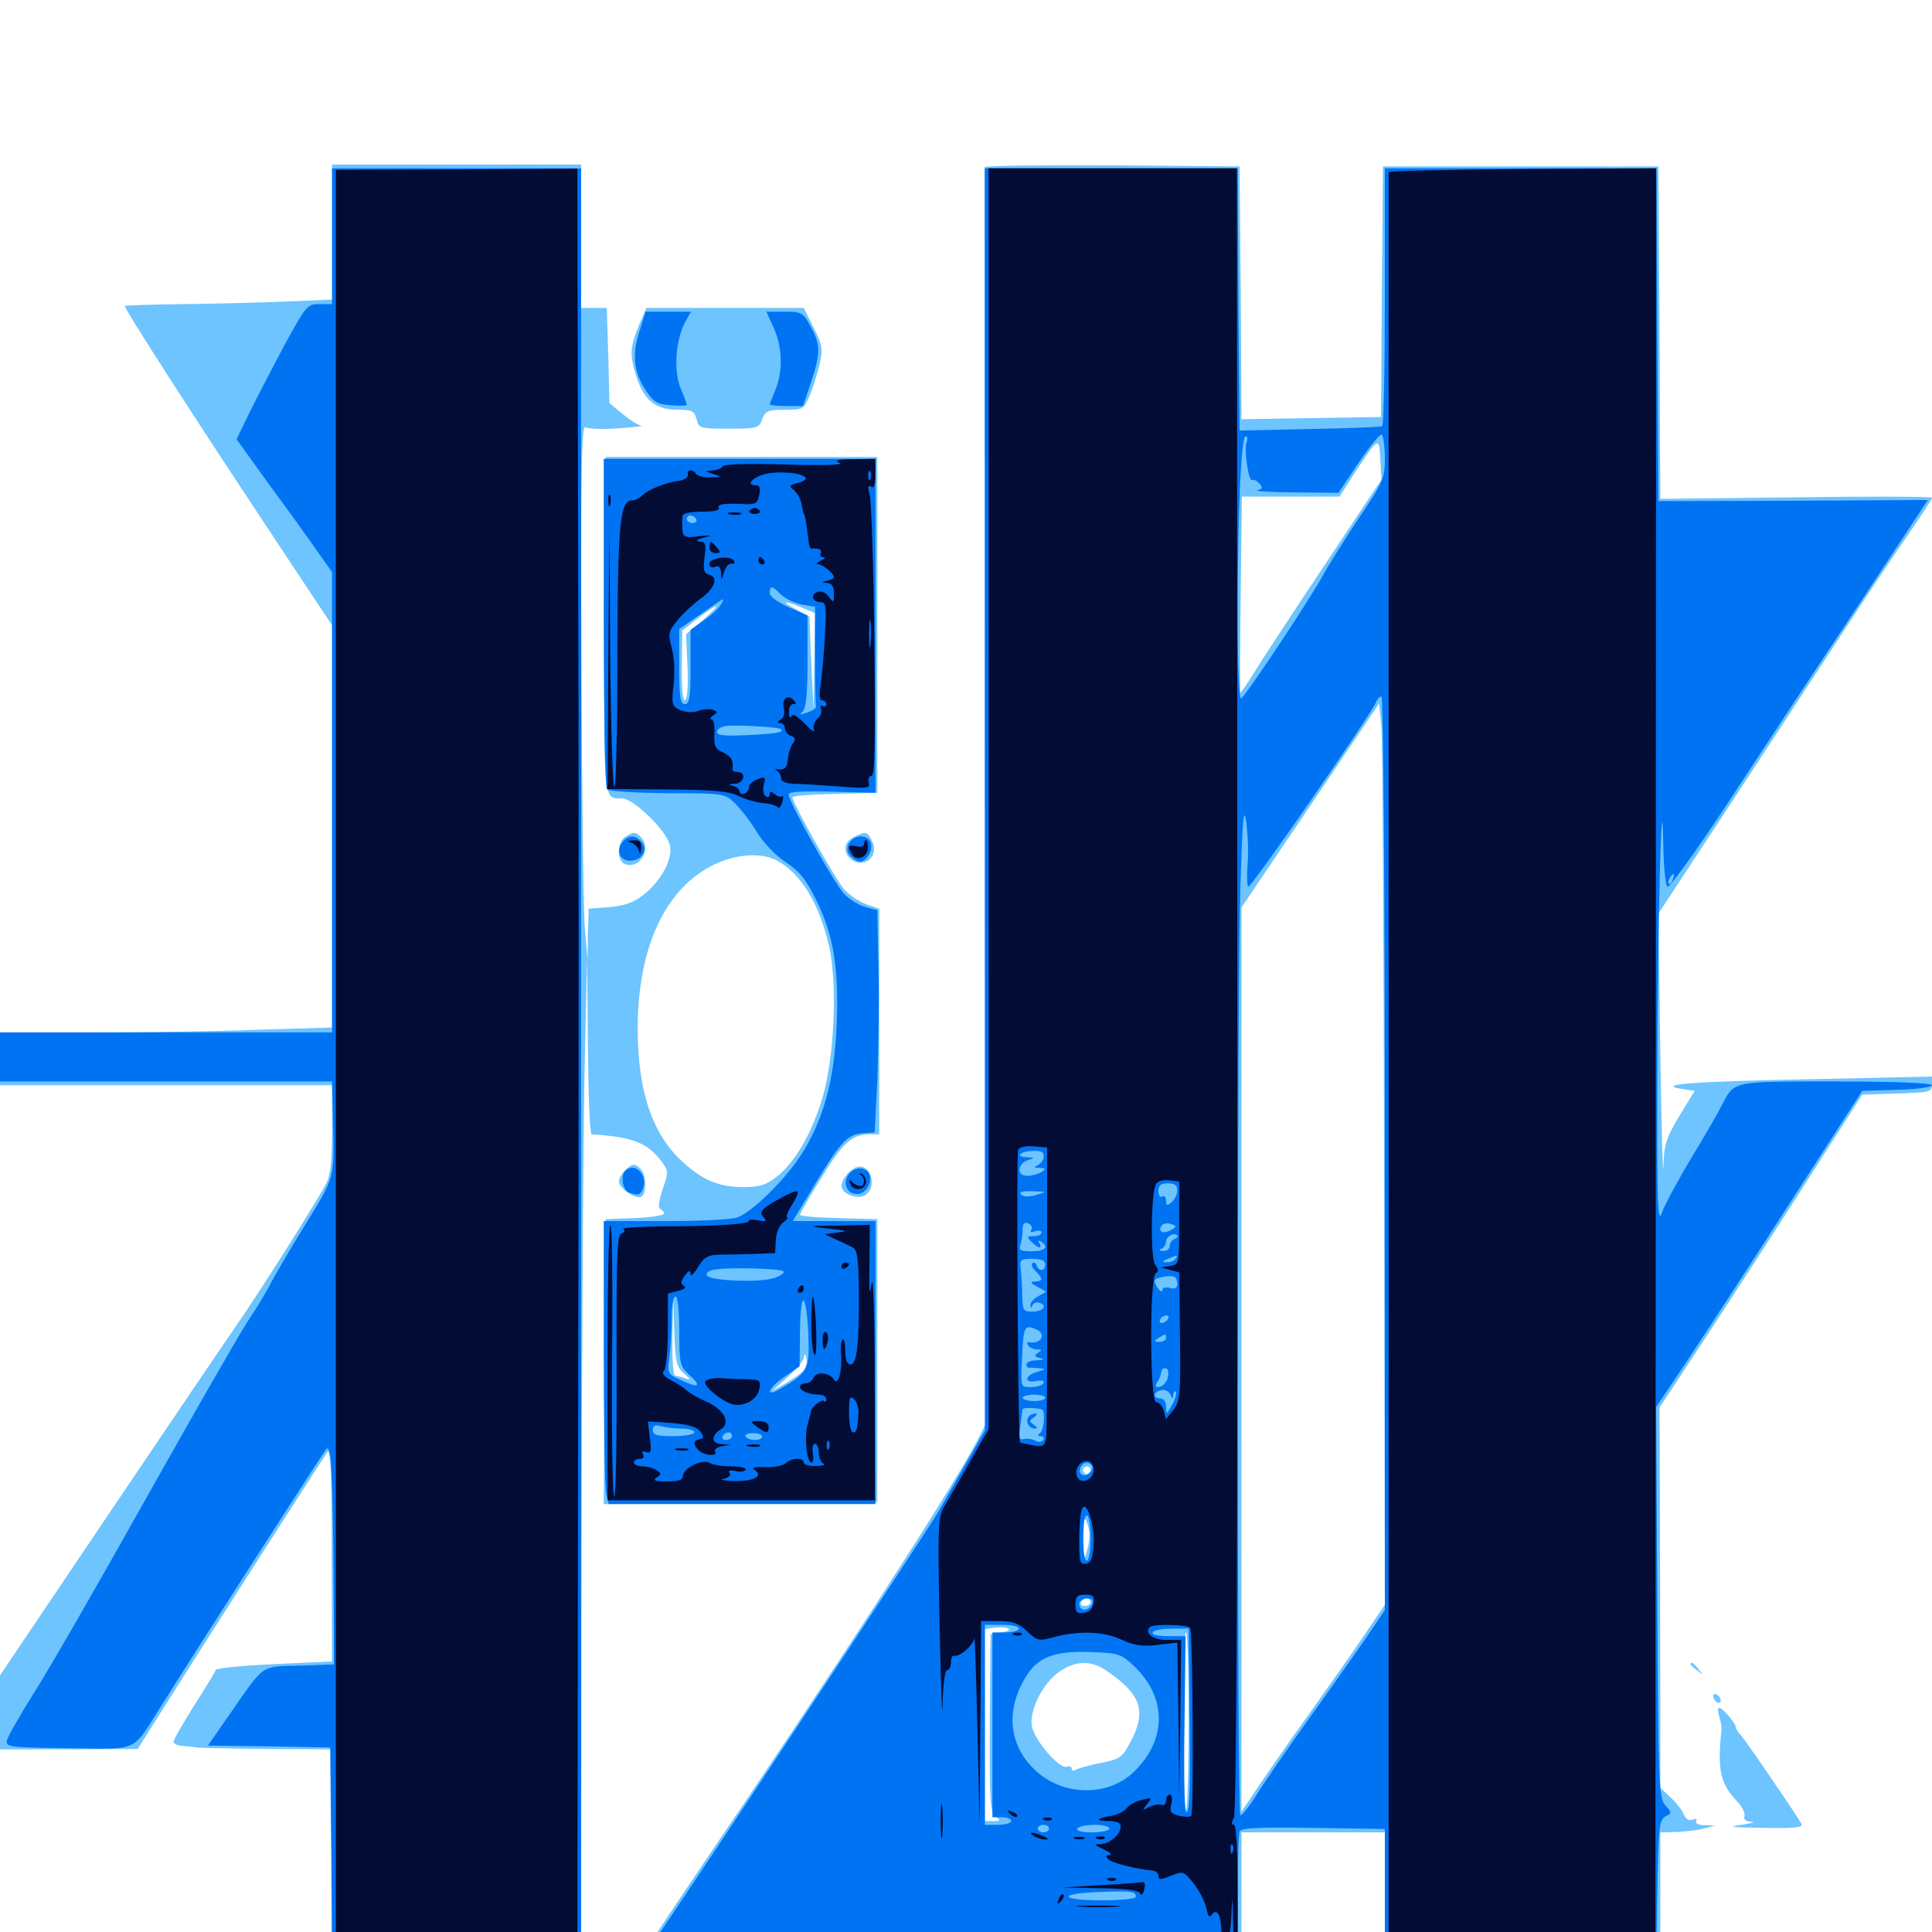 <svg xmlns="http://www.w3.org/2000/svg" viewBox="0 -1000 1000 1000">
	<path fill="#6dc4ff" d="M171.875 -879.883V-844.922L148.047 -843.945C134.766 -843.359 110.938 -842.773 94.727 -842.578C78.711 -842.383 65.039 -841.992 64.648 -841.602C63.867 -840.82 101.953 -781.641 146.875 -714.062L171.875 -676.367V-572.266V-468.164L133.398 -466.992C112.305 -466.211 73.633 -465.625 47.461 -465.625H0V-451.953V-438.281H85.938H171.875V-415.82C171.875 -399.023 171.094 -391.602 168.75 -387.305C164.648 -379.102 133.984 -330.664 123.242 -315.234C118.359 -308.203 88.672 -264.453 57.227 -217.773L0 -132.812V-113.672V-94.531H35.742L71.289 -94.727L85.938 -117.969C97.852 -136.914 160.352 -234.766 169.336 -248.242C171.094 -250.977 171.68 -239.844 171.68 -195.898L171.875 -140.039L142.188 -138.672C125.781 -137.891 112.109 -136.523 111.719 -135.742C111.523 -134.766 106.445 -126.562 100.586 -117.383C94.727 -108.008 89.844 -99.609 89.844 -98.438C89.844 -97.461 91.992 -96.289 94.727 -96.289C97.461 -96.094 100.586 -95.703 101.562 -95.508C102.734 -95.312 118.945 -94.922 137.695 -94.727L171.875 -94.531V-37.891V18.75H236.328H300.781L300.977 -192.773C301.172 -308.984 301.953 -426.562 302.734 -453.906L303.906 -503.711L304.297 -458.398C304.492 -433.398 305.273 -412.891 306.25 -412.891C327.344 -411.523 335.156 -408.594 342.383 -398.828C346.094 -393.945 346.094 -393.359 342.969 -384.375C341.016 -378.32 340.43 -374.609 341.797 -374.219C342.773 -373.828 343.75 -372.656 343.75 -371.875C343.75 -370.898 336.914 -369.922 328.711 -369.531L313.477 -368.945L312.891 -295.117L312.5 -221.484L383.203 -221.875L454.102 -222.461V-295.703V-368.945L434.18 -369.531C423.047 -369.727 414.062 -370.508 414.062 -371.289C414.062 -371.875 418.945 -380.469 425.195 -390.43C436.133 -408.594 441.016 -412.891 450.195 -412.891H455.078V-471.289V-529.688L448.633 -531.836C444.922 -533.203 439.844 -536.523 437.109 -539.453C432.812 -544.141 410.156 -584.375 410.156 -587.305C410.156 -588.086 420.117 -588.867 432.227 -589.062L454.102 -589.648V-676.562V-763.477H383.789H313.477L312.891 -676.758C312.5 -583.984 312.109 -586.719 322.07 -586.719C327.93 -586.719 344.922 -570.117 346.68 -562.695C348.438 -555.859 342.773 -544.727 333.398 -537.109C327.93 -532.812 323.633 -531.25 315.43 -530.469L304.688 -529.688L304.297 -516.602L304.102 -503.711L302.734 -519.336C301.953 -527.93 301.172 -590.234 300.977 -657.812C300.586 -758.398 300.977 -780.469 303.125 -778.906C304.492 -777.93 312.305 -777.734 320.312 -778.32C328.32 -778.906 333.594 -779.492 332.031 -779.688C330.273 -779.883 325.977 -782.617 322.266 -785.742L315.43 -791.406L314.844 -816.016L314.062 -840.625H307.422H300.781V-877.734V-914.844H236.328H171.875ZM415.039 -685.547L421.875 -682.617L421.484 -657.617L421.094 -632.617L419.922 -656.641L418.945 -680.859L412.109 -684.57C403.906 -688.867 405.664 -689.453 415.039 -685.547ZM363.672 -678.906L355.078 -671.68L355.859 -654.492C356.25 -644.141 355.664 -637.5 354.492 -637.5C353.32 -637.5 352.734 -644.531 352.93 -655.469L353.125 -673.633L361.328 -680.078C372.656 -688.672 374.023 -688.086 363.672 -678.906ZM401.953 -554.688C414.258 -548.242 423.828 -532.812 428.906 -511.133C433.789 -490.82 431.836 -450.195 425 -429.492C419.336 -411.719 410.742 -397.461 401.367 -390.43C396.68 -386.719 392.773 -385.547 384.961 -385.547C372.461 -385.547 364.062 -388.867 353.516 -398.438C337.695 -412.695 330.078 -435.156 330.078 -467.578C330.078 -509.961 344.531 -540.625 370.117 -552.734C381.25 -558.008 394.141 -558.789 401.953 -554.688ZM354.102 -289.062C357.422 -286.133 357.617 -285.547 354.883 -286.523C352.93 -287.305 350.391 -287.891 349.414 -287.891C348.438 -287.891 347.852 -296.68 348.047 -308.008L348.438 -327.93L349.023 -310.352C349.609 -294.922 350.195 -292.383 354.102 -289.062ZM416.016 -290.82C414.844 -289.258 410.547 -286.328 406.641 -283.984L399.414 -279.883L407.812 -287.305C412.305 -291.406 416.211 -296.094 416.211 -297.656C416.406 -299.609 416.797 -299.414 417.383 -297.07C417.969 -295.117 417.188 -292.383 416.016 -290.82ZM343.164 -259.375C343.945 -259.961 342.773 -260.547 340.625 -260.352C338.477 -260.352 337.891 -259.766 339.453 -259.18C340.82 -258.594 342.578 -258.789 343.164 -259.375ZM509.57 -913.477C509.57 -912.5 509.57 -765.82 509.766 -587.5L510.156 -262.891L505.859 -254.492C494.336 -231.641 429.883 -132.227 359.375 -28.516C343.164 -4.492 330.078 15.43 330.469 15.625C330.664 16.016 401.172 16.992 486.914 17.578L642.578 18.945V-16.211V-51.562H679.688H716.797V-16.406V18.75H788.086H859.375V-16.406V-51.562L867.773 -51.758C872.266 -51.953 878.711 -52.734 881.836 -53.516L887.695 -55.078L882.227 -55.273C879.102 -55.273 877.344 -56.25 877.93 -57.422C878.516 -58.594 877.734 -58.789 876.172 -58.203C874.219 -57.422 872.656 -58.398 871.68 -60.547C870.898 -62.695 867.969 -66.602 864.844 -69.531L859.375 -74.609V-122.266C859.375 -148.242 859.18 -192.578 859.18 -220.508L858.984 -271.484L886.523 -313.281C901.562 -336.328 925.195 -372.852 938.867 -394.336L963.867 -433.398L982.031 -433.984C998.828 -434.57 1000 -434.766 1000 -438.672V-442.773L937.109 -441.406C875.586 -440.234 856.25 -438.672 870.703 -436.328L877.148 -435.352L869.141 -422.266C862.305 -410.742 861.328 -407.617 860.938 -395.898C860.742 -388.672 859.961 -415.234 859.375 -454.883L858.398 -527.148L894.336 -581.836C914.062 -611.914 940.43 -652.148 952.93 -671.289C965.43 -690.43 981.055 -713.867 987.891 -723.633C994.531 -733.203 1000 -741.602 1000 -742.383C1000 -742.969 968.359 -743.164 929.688 -742.578L859.375 -741.797L858.984 -827.93L858.398 -913.867H787.109H715.82L715.234 -849.023L714.844 -784.18L678.711 -783.594L642.578 -783.008L642.188 -848.438L641.602 -913.867L575.781 -914.453C539.453 -914.648 509.766 -914.258 509.57 -913.477ZM685.156 -706.836C668.75 -682.227 652.344 -657.227 648.828 -651.367C645.312 -645.703 642.188 -641.211 641.992 -641.602C641.797 -641.992 641.797 -665.039 642.188 -692.773L642.773 -742.969H667.969H693.359L700.586 -754.297C713.477 -774.023 713.867 -774.414 714.453 -762.305L715.039 -751.758ZM716.406 -390.234L716.797 -169.336L707.617 -155.859C702.734 -148.438 689.258 -129.297 677.734 -113.086C666.211 -97.07 653.711 -78.906 649.805 -73.047L642.578 -62.305V-296.289V-530.273L678.32 -583.203L713.867 -635.938L715.039 -623.438C715.625 -616.797 716.211 -511.719 716.406 -390.234ZM564.453 -239.062C564.453 -238.086 563.672 -237.109 562.5 -237.109C561.523 -237.109 560.547 -238.086 560.547 -239.062C560.547 -240.234 561.523 -241.016 562.5 -241.016C563.672 -241.016 564.453 -240.234 564.453 -239.062ZM562.891 -198.438C561.133 -191.602 560.938 -191.992 560.938 -203.906C560.938 -214.648 561.133 -215.82 562.891 -211.133C564.062 -207.617 564.258 -203.32 562.891 -198.438ZM564.453 -170.703C564.453 -169.727 563.086 -168.75 561.328 -168.75C559.766 -168.75 558.984 -169.727 559.57 -170.703C560.156 -171.875 561.523 -172.656 562.695 -172.656C563.672 -172.656 564.453 -171.875 564.453 -170.703ZM518.555 -155.078L512.695 -154.102L512.305 -108.203C512.109 -68.164 512.5 -61.914 515.234 -59.961C517.969 -57.617 517.773 -57.422 514.062 -57.422H509.766V-107.031V-156.836L514.258 -157.422C516.602 -157.812 519.922 -157.812 521.484 -157.227C523.242 -156.641 522.07 -155.664 518.555 -155.078ZM607.031 -153.711C608.789 -154.297 607.227 -154.688 603.516 -154.688C599.805 -154.688 598.242 -154.297 600.195 -153.711C601.953 -153.32 605.078 -153.32 607.031 -153.711ZM615.234 -109.18C615.234 -83.984 614.648 -63.281 613.867 -63.281C612.891 -63.281 612.305 -83.984 612.305 -109.18C612.305 -134.375 612.891 -155.078 613.867 -155.078C614.648 -155.078 615.234 -134.375 615.234 -109.18ZM572.852 -135.156C590.82 -122.852 593.555 -114.258 585.156 -98.438C580.859 -90.234 579.688 -89.453 569.727 -87.5C563.867 -86.328 558.203 -84.766 556.836 -83.984C555.664 -83.203 554.688 -83.398 554.688 -84.57C554.688 -85.742 553.516 -86.133 552.148 -85.547C548.438 -84.18 535.938 -98.633 534.18 -106.055C532.422 -114.453 539.844 -129.102 548.633 -134.961C557.031 -140.625 565.039 -140.625 572.852 -135.156ZM563.867 -52.344C564.648 -52.93 563.477 -53.516 561.328 -53.32C559.18 -53.32 558.594 -52.734 560.156 -52.148C561.523 -51.562 563.281 -51.758 563.867 -52.344ZM331.445 -833.398C326.172 -820.703 325.781 -817.383 328.906 -806.641C332.812 -793.164 339.062 -787.891 350.781 -787.891C358.203 -787.891 359.375 -787.305 360.547 -783.008C361.719 -778.32 362.305 -778.125 377.148 -778.125C391.992 -778.125 392.773 -778.32 394.531 -783.008C396.094 -787.305 397.461 -787.891 406.25 -787.891C415.625 -787.891 416.016 -788.086 419.141 -795.312C420.703 -799.219 423.047 -806.445 424.219 -811.328C425.977 -819.336 425.781 -821.289 421.094 -830.469L416.016 -840.625H375.195H334.57ZM323.828 -566.992C319.336 -564.453 319.141 -554.297 323.438 -552.734C331.055 -549.805 337.695 -560.742 331.641 -566.797C328.906 -569.531 328.125 -569.531 323.828 -566.992ZM441.992 -566.797C437.109 -564.453 436.133 -559.57 439.844 -555.859C446.094 -549.609 455.273 -556.25 451.562 -564.258C449.023 -569.727 448.242 -569.922 441.992 -566.797ZM323.438 -394.141C321.68 -392.578 320.312 -389.844 320.312 -388.477C320.312 -384.961 329.297 -378.906 332.031 -380.664C334.766 -382.422 334.57 -391.992 331.641 -394.922C328.516 -398.047 327.148 -397.852 323.438 -394.141ZM443.359 -395.898C439.648 -394.531 435.547 -389.453 435.547 -386.133C435.547 -381.836 444.531 -378.711 448.242 -381.641C454.297 -386.523 450.391 -398.047 443.359 -395.898ZM875 -138.672C875 -138.281 876.562 -136.719 878.516 -135.352C881.445 -132.812 881.641 -133.008 879.102 -136.133C876.562 -139.258 875 -140.234 875 -138.672ZM886.719 -122.07C886.719 -121.094 887.695 -119.531 888.672 -118.945C889.844 -118.359 890.625 -118.555 890.625 -119.727C890.625 -120.703 889.844 -122.266 888.672 -122.852C887.695 -123.438 886.719 -123.242 886.719 -122.07ZM889.844 -111.719C890.625 -109.18 891.211 -105.859 891.016 -104.297C888.867 -84.375 890.43 -76.953 898.438 -68.359C901.562 -65.234 903.516 -61.523 902.93 -59.961C902.344 -58.398 903.516 -57.227 906.445 -57.031C908.984 -57.031 906.836 -56.25 901.367 -55.469C893.555 -54.492 895.898 -54.102 912.695 -53.906C929.102 -53.516 933.594 -54.102 932.422 -56.055C927.93 -63.477 903.125 -99.805 900.977 -101.953C899.609 -103.32 898.438 -105.273 898.438 -106.055C898.438 -108.008 891.602 -116.016 889.844 -116.016C889.062 -116.016 889.062 -114.062 889.844 -111.719Z"/>
	<path fill="#0073f3" d="M171.875 -877.734V-842.578H165.234C158.984 -842.578 158.398 -841.797 146.875 -820.703C140.43 -808.594 132.227 -792.773 128.711 -785.547L122.461 -772.656L139.844 -748.438C149.609 -735.352 160.742 -719.727 164.648 -714.062L171.875 -703.906V-584.766V-465.625H85.938H0V-452.93V-440.234H85.938H171.875L172.266 -422.266C173.047 -389.453 173.828 -391.797 157.812 -365.82C149.609 -352.539 141.406 -338.477 139.648 -334.766C137.695 -331.055 132.617 -322.656 128.32 -316.211C124.023 -309.766 100.391 -268.555 75.586 -224.414C50.977 -180.469 24.805 -134.961 17.383 -123.438C10.156 -111.914 3.906 -100.977 3.516 -99.023C2.93 -95.703 5.273 -95.508 35.547 -95.117C72.656 -94.727 67.969 -92.578 83.398 -116.992C102.539 -147.461 165.82 -245.898 168.75 -249.805C171.68 -253.711 172.461 -236.328 172.852 -151.758V-138.477L155.078 -137.891C134.57 -137.305 137.109 -138.867 119.531 -113.672L107.617 -96.484L139.258 -96.094L170.898 -95.508L171.484 -39.453L171.875 16.797H236.328H300.781V-448.047V-912.891H236.328H171.875ZM118.555 -99.219C119.336 -99.805 118.164 -100.391 116.016 -100.195C113.867 -100.195 113.281 -99.609 114.844 -99.023C116.211 -98.438 117.969 -98.633 118.555 -99.219ZM509.766 -586.133V-259.57L500.781 -243.945C495.898 -235.352 489.062 -223.438 485.742 -217.578C480.664 -208.594 342.578 -0.195 334.18 11.133C331.641 14.648 333.398 14.844 389.062 14.844C420.703 14.844 490.234 15.43 543.555 16.211L640.625 17.383V-16.016C640.625 -34.18 641.016 -50.391 641.602 -51.953C642.383 -53.906 650.195 -54.297 679.688 -53.906L716.797 -53.32V-18.359V16.797H786.914H857.227L857.812 -20.508C858.398 -54.102 858.789 -57.812 861.914 -59.766C865.43 -61.523 865.43 -61.719 861.914 -65.625C858.594 -69.336 858.398 -75.977 857.812 -170.703L857.227 -271.68L871.484 -292.969C879.297 -304.688 903.32 -341.406 924.805 -374.805L963.867 -435.352L982.031 -435.938C991.797 -436.133 1000 -437.305 1000 -438.281C1000 -439.453 980.859 -440.234 950.391 -440.234C895.898 -440.234 897.852 -440.625 891.211 -427.93C889.453 -424.414 882.422 -412.109 875.391 -400.586C868.359 -388.867 861.523 -376.172 860.156 -372.266C858.008 -366.016 857.617 -376.758 857.812 -444.141C858.008 -522.852 860.156 -606.25 860.938 -561.914C861.133 -550.977 862.109 -541.602 863.086 -541.016C864.062 -540.234 877.93 -559.57 893.945 -583.789C909.766 -608.008 939.648 -653.32 960.352 -684.375L997.852 -741.211L928.125 -740.82L858.398 -740.625L857.812 -826.758L857.422 -912.891H787.109H716.797V-846.68C716.797 -810.156 716.211 -779.883 715.43 -779.492C714.453 -778.906 697.656 -778.32 677.734 -777.93L641.602 -777.148L641.016 -845.117L640.625 -912.891H575.195H509.766ZM716.797 -762.891C716.797 -752.344 716.016 -750.586 702.93 -731.25C695.508 -719.922 687.5 -707.227 685.156 -702.93C680.078 -692.969 644.922 -639.844 642.383 -638.477C641.406 -637.695 640.625 -654.883 640.625 -682.031C640.625 -733.398 642.383 -774.219 644.727 -774.219C645.703 -774.219 645.898 -772.852 645.312 -771.289C643.75 -767.578 646.289 -750.391 648.047 -751.562C648.828 -751.953 650.586 -751.172 651.758 -749.805C653.711 -747.656 653.516 -746.875 650.781 -746.289C649.023 -745.703 657.617 -745.312 670.117 -745.117L692.773 -744.922L703.125 -760.352C708.984 -768.945 714.258 -775.586 715.234 -775C716.016 -774.414 716.797 -768.945 716.797 -762.891ZM716.797 -402.93V-166.602L708.594 -154.492C704.102 -147.852 690.625 -128.711 678.711 -112.109C666.797 -95.508 653.906 -76.758 650.195 -70.703C646.289 -64.453 642.578 -59.961 641.992 -60.547C640.234 -62.305 640.234 -485.352 641.992 -539.844C643.164 -577.148 643.75 -583.594 645.117 -574.023C645.898 -567.578 646.289 -557.617 645.703 -552.148C645.312 -546.484 645.508 -541.406 646.094 -541.016C647.461 -540.234 709.766 -630.273 712.109 -636.328C712.695 -638.086 714.062 -639.453 715.039 -639.453C716.016 -639.453 716.797 -540.43 716.797 -402.93ZM865.82 -544.727C865.234 -542.969 864.258 -541.992 863.867 -542.578C863.281 -543.164 863.477 -544.336 864.258 -545.508C866.016 -548.633 867.188 -548.047 865.82 -544.727ZM540.234 -401.367C540.234 -399.609 538.672 -397.656 537.109 -396.875C534.961 -395.898 535.156 -395.508 538.086 -395.508C541.406 -395.312 541.406 -394.922 539.062 -393.359C537.5 -392.383 534.18 -391.406 531.641 -391.406C525.977 -391.406 526.562 -397.656 532.227 -399.609C535.742 -400.586 535.742 -400.781 531.641 -400.977C525.195 -401.172 527.734 -404.102 534.766 -404.297C538.867 -404.492 540.43 -403.711 540.234 -401.367ZM541.016 -388.086C541.016 -388.867 537.891 -389.453 534.18 -389.453C530.469 -389.453 527.344 -388.672 527.344 -387.695C527.344 -386.719 530.469 -385.938 534.18 -386.133C537.891 -386.328 541.016 -387.109 541.016 -388.086ZM609.375 -383.789C609.375 -381.836 608.008 -379.102 606.445 -377.734C604.102 -375.781 603.516 -375.977 603.516 -378.516C603.516 -380.469 602.734 -381.25 601.562 -380.664C600.586 -380.078 599.609 -381.25 599.609 -383.398C599.609 -386.523 600.781 -387.5 604.492 -387.5C608.008 -387.5 609.375 -386.523 609.375 -383.789ZM536.133 -381.445C532.617 -380.469 529.688 -380.469 528.516 -381.641C527.148 -383.008 529.297 -383.594 534.375 -383.398C541.992 -383.203 541.992 -383.203 536.133 -381.445ZM539.062 -375.781C539.062 -376.953 536.914 -377.734 534.375 -377.734C531.641 -377.734 528.906 -376.953 528.32 -375.781C527.539 -374.609 529.688 -373.828 533.008 -373.828C536.328 -373.828 539.062 -374.805 539.062 -375.781ZM539.062 -369.922C539.062 -371.094 536.133 -371.875 532.812 -371.875C527.93 -371.875 527.148 -371.289 529.297 -369.922C533.203 -367.383 539.062 -367.383 539.062 -369.922ZM533.789 -363.477C533.008 -362.305 533.789 -361.914 535.742 -362.695C537.695 -363.281 539.062 -363.086 539.062 -362.109C539.062 -360.938 537.305 -360.156 534.961 -360.156C531.445 -360.156 531.25 -359.766 533.984 -357.227C537.305 -353.711 539.844 -353.32 537.891 -356.641C537.109 -358.008 537.305 -358.203 538.672 -357.422C543.164 -354.688 541.016 -352.344 533.984 -352.344C528.32 -352.344 527.148 -352.93 528.125 -355.469C528.711 -357.227 529.297 -360.547 529.297 -363.281C529.297 -366.602 530.078 -367.578 532.227 -366.797C533.789 -366.016 534.57 -364.648 533.789 -363.477ZM607.031 -363.867C603.125 -361.328 599.609 -361.719 600.781 -364.844C601.367 -366.406 603.32 -367.188 605.664 -366.602C608.789 -365.625 609.18 -365.039 607.031 -363.867ZM608.008 -358.789C606.641 -358.203 605.469 -356.641 605.469 -355.078C605.469 -353.516 603.906 -352.344 602.148 -352.539C600 -352.539 599.609 -353.125 601.172 -353.711C602.344 -354.102 603.516 -355.859 603.516 -357.227C603.516 -359.961 607.617 -362.305 609.375 -360.547C609.961 -360.156 609.18 -359.18 608.008 -358.789ZM608.398 -348.438C607.812 -347.461 605.664 -346.484 603.906 -346.68C601.172 -346.68 601.367 -347.07 604.492 -348.438C609.766 -350.586 609.766 -350.586 608.398 -348.438ZM541.016 -345.508C541.016 -341.992 537.695 -341.602 536.523 -345.117C536.133 -346.289 535.156 -346.875 534.375 -346.289C533.594 -345.508 534.375 -343.555 536.133 -341.992C540.039 -338.086 539.844 -336.719 535.742 -336.719C533.008 -336.523 533.203 -335.938 536.914 -333.984L541.602 -331.445L537.5 -329.102C535.156 -327.93 533.203 -325.781 533.398 -324.414C533.398 -322.656 533.789 -322.656 534.375 -324.414C534.961 -325.781 536.719 -326.172 538.281 -325.586C542.383 -324.023 539.648 -321.094 533.984 -321.094C529.688 -321.094 529.297 -321.875 529.102 -329.492C529.102 -333.984 528.711 -340.039 528.32 -343.164C527.734 -348.047 528.125 -348.438 534.375 -348.438C539.062 -348.438 541.016 -347.461 541.016 -345.508ZM609.375 -335.352C609.375 -333.398 608.203 -332.617 605.469 -333.398C603.32 -333.984 601.562 -333.398 601.562 -332.227C601.562 -329.883 597.656 -334.57 597.656 -337.109C597.656 -338.672 605.664 -340.234 608.008 -339.062C608.789 -338.672 609.375 -337.109 609.375 -335.352ZM604.492 -317.188C603.906 -316.211 602.344 -315.234 601.367 -315.234C600.195 -315.234 600 -316.211 600.586 -317.188C601.172 -318.359 602.734 -319.141 603.711 -319.141C604.883 -319.141 605.078 -318.359 604.492 -317.188ZM540.82 -316.406C541.211 -316.797 538.477 -317.188 534.57 -317.188C530.664 -317.188 527.344 -316.406 527.344 -315.234C527.344 -313.672 538.672 -314.648 540.82 -316.406ZM535.938 -312.109C541.992 -309.766 539.062 -304.102 532.617 -305.273C531.641 -305.469 531.445 -304.688 532.227 -303.516C532.812 -302.539 534.961 -301.562 536.719 -301.562C539.453 -301.562 539.453 -301.172 537.305 -299.805C535.156 -298.438 535.352 -297.852 538.281 -297.07C540.82 -296.484 540.43 -296.094 536.719 -295.898C533.594 -295.898 531.25 -294.922 531.25 -293.75C531.25 -292.773 531.836 -291.992 532.812 -291.992C533.594 -292.188 535.938 -291.992 538.086 -291.797C541.406 -291.406 541.406 -291.211 537.305 -290.039C530.469 -288.281 529.688 -283.984 536.133 -285.156C539.453 -285.742 540.82 -285.352 540.039 -283.984C539.453 -283.008 536.523 -282.031 533.594 -282.031C528.32 -282.031 528.32 -282.031 528.906 -295.117C529.688 -313.477 530.078 -314.453 535.938 -312.109ZM604.102 -311.914C605.273 -312.5 604.297 -312.891 601.562 -312.891C598.828 -312.891 597.852 -312.5 599.219 -311.914C600.391 -311.523 602.734 -311.523 604.102 -311.914ZM603.516 -307.422C603.516 -306.445 601.953 -305.469 600.195 -305.469C597.266 -305.469 597.07 -305.859 599.609 -307.422C603.32 -309.766 603.516 -309.766 603.516 -307.422ZM604.102 -302.148C605.273 -302.734 604.297 -303.125 601.562 -303.125C598.828 -303.125 597.852 -302.734 599.219 -302.148C600.391 -301.758 602.734 -301.758 604.102 -302.148ZM608.789 -296.484C609.57 -297.07 608.398 -297.656 606.25 -297.461C604.102 -297.461 603.516 -296.875 605.078 -296.289C606.445 -295.703 608.203 -295.898 608.789 -296.484ZM604.688 -288.477C604.492 -284.961 601.953 -282.031 599.023 -282.031C598.047 -282.031 598.047 -283.203 599.023 -284.57C599.805 -285.742 600.586 -287.5 600.781 -288.477C601.367 -291.406 601.562 -291.797 603.32 -291.797C604.297 -291.797 604.883 -290.234 604.688 -288.477ZM607.227 -277.93C607.422 -279.492 608.008 -280.273 608.594 -279.688C609.18 -278.906 608.398 -275.977 606.641 -272.852C603.906 -267.773 603.711 -267.773 603.516 -271.875C603.516 -274.414 602.344 -276.172 600.586 -276.172C596.484 -276.172 596.875 -279.688 601.172 -280.469C602.93 -280.859 605.078 -279.883 605.859 -278.125C606.836 -275.781 607.227 -275.781 607.227 -277.93ZM541.016 -276.562C541.016 -275.586 538.477 -274.805 535.156 -274.805C532.031 -274.805 529.297 -275.586 529.297 -276.562C529.297 -277.344 532.031 -278.125 535.156 -278.125C538.477 -278.125 541.016 -277.344 541.016 -276.562ZM539.258 -270.508C541.211 -270.117 540.43 -259.57 538.281 -258.203C536.914 -257.227 536.914 -256.641 538.672 -256.641C540.039 -256.641 540.625 -255.664 540.039 -254.688C539.258 -253.516 537.5 -253.32 535.547 -254.492C533.789 -255.273 531.055 -255.664 529.688 -255.078C527.539 -254.492 527.148 -256.055 528.125 -261.719C528.711 -266.016 529.102 -269.922 529.297 -270.508C529.297 -271.484 534.961 -271.484 539.258 -270.508ZM565.234 -241.211C565.82 -240.234 565.039 -238.477 563.672 -237.305C560.547 -234.766 557.422 -237.695 559.57 -241.016C561.133 -243.359 563.867 -243.555 565.234 -241.211ZM564.453 -203.906C564.453 -197.461 563.672 -192.188 562.5 -192.188C561.328 -192.188 560.547 -197.461 560.547 -203.906C560.547 -210.352 561.328 -215.625 562.5 -215.625C563.672 -215.625 564.453 -210.352 564.453 -203.906ZM565.234 -169.727C564.453 -168.164 562.891 -166.797 561.328 -166.797C559.766 -166.797 558.594 -168.164 558.594 -169.727C558.594 -171.289 560.352 -172.656 562.5 -172.656C565.039 -172.656 566.016 -171.68 565.234 -169.727ZM527.344 -157.031C527.344 -156.055 524.219 -155.078 520.508 -155.078H513.672V-107.227V-59.375H518.555C521.289 -59.375 523.438 -58.594 523.438 -57.422C523.438 -56.445 520.312 -55.469 516.602 -55.469H509.766V-107.227V-158.984H518.555C523.438 -158.984 527.344 -158.203 527.344 -157.031ZM615.625 -124.414C616.211 -72.461 615.82 -62.5 614.062 -61.914C613.086 -61.523 612.695 -81.055 613.086 -107.227L613.672 -153.125H604.492C599.023 -153.125 595.898 -153.906 596.68 -155.078C597.266 -156.25 601.758 -157.031 606.641 -157.031H615.234ZM587.109 -137.5C604.492 -120.898 603.906 -98.438 585.938 -82.031C572.07 -69.531 548.633 -70.703 534.961 -84.57C522.461 -96.875 520.703 -113.867 529.883 -130.273C536.328 -141.992 544.727 -145.508 563.867 -144.922C579.102 -144.336 580.078 -144.141 587.109 -137.5ZM542.969 -53.516C542.969 -52.539 541.602 -51.562 540.039 -51.562C538.477 -51.562 537.109 -52.539 537.109 -53.516C537.109 -54.688 538.477 -55.469 540.039 -55.469C541.602 -55.469 542.969 -54.688 542.969 -53.516ZM574.219 -53.516C574.219 -52.539 570.117 -51.562 565.234 -51.562C559.961 -51.562 556.836 -52.344 557.617 -53.516C558.203 -54.688 562.305 -55.469 566.602 -55.469C570.703 -55.469 574.219 -54.688 574.219 -53.516ZM587.891 -18.164C587.891 -17.188 580.078 -16.406 570.312 -16.406C548.242 -16.406 547.07 -19.922 568.945 -20.703C586.133 -21.289 587.891 -21.094 587.891 -18.164ZM532.227 -266.406C530.664 -263.867 532.812 -260.547 535.742 -260.547C537.109 -260.547 536.914 -261.328 535.156 -262.5C532.617 -264.258 532.617 -264.648 535.156 -266.406C536.914 -267.578 537.109 -268.359 535.742 -268.359C534.57 -268.359 532.812 -267.578 532.227 -266.406ZM330.859 -828.125C326.953 -816.016 328.125 -807.031 334.57 -797.461C338.281 -791.992 340.43 -790.625 347.266 -790.234C351.758 -789.844 355.469 -790.039 355.469 -790.43C355.469 -791.016 354.102 -794.727 352.344 -798.828C348.633 -807.812 349.609 -823.242 354.297 -832.617L357.617 -838.672H345.898H334.18ZM400.391 -830.469C405.078 -820.312 405.273 -807.812 401.367 -798.242C399.805 -794.531 398.438 -791.016 398.438 -790.625C398.438 -790.234 402.344 -789.844 407.031 -789.844H415.625L419.727 -801.953C424.805 -817.188 424.805 -821.68 419.531 -831.055C415.625 -838.281 414.844 -838.672 406.055 -838.672H396.68ZM312.5 -678.125C312.5 -631.641 313.281 -592.773 314.062 -591.602C314.844 -590.43 327.734 -589.648 345.312 -589.453C374.805 -589.453 375.195 -589.258 380.469 -584.18C383.398 -581.25 388.477 -574.805 391.602 -569.531C394.922 -564.062 401.172 -557.422 406.445 -553.906C413.672 -549.219 417.188 -544.922 422.461 -534.18C431.445 -516.211 434.375 -498.242 433.008 -468.555C431.836 -440.625 425.977 -419.727 414.453 -401.953C406.055 -389.062 389.453 -372.852 381.836 -369.922C378.906 -368.75 362.305 -367.969 344.531 -367.969H312.5V-300.781C312.5 -263.867 313.086 -230.859 313.672 -227.539L315.039 -221.484H383.984H453.125V-294.727V-367.969H431.641H410.352L421.875 -387.109C435.156 -409.18 438.672 -412.891 446.875 -413.477L452.734 -413.867L454.102 -441.211C454.688 -456.25 455.078 -482.031 454.688 -498.633L454.102 -528.906L448.242 -530.469C444.922 -531.25 439.844 -534.375 436.914 -537.305C431.836 -542.773 408.203 -584.961 408.203 -588.867C408.203 -590.234 415.82 -590.625 430.664 -590.234L453.125 -589.648V-676.172V-762.5H382.812H312.5ZM360.352 -731.25C360.938 -730.273 360.156 -729.297 358.594 -729.297C356.836 -729.297 355.469 -730.273 355.469 -731.25C355.469 -732.422 356.25 -733.203 357.227 -733.203C358.398 -733.203 359.766 -732.422 360.352 -731.25ZM369.727 -729.883C370.898 -730.469 369.922 -730.859 367.188 -730.859C364.453 -730.859 363.477 -730.469 364.844 -729.883C366.016 -729.492 368.359 -729.492 369.727 -729.883ZM378.32 -730.078C379.102 -730.664 377.93 -731.25 375.781 -731.055C373.633 -731.055 373.047 -730.469 374.609 -729.883C375.977 -729.297 377.734 -729.492 378.32 -730.078ZM392.578 -730.469C392.578 -730.859 391.211 -731.25 389.453 -731.25C387.891 -731.25 387.109 -730.273 387.695 -729.297C388.867 -727.539 392.578 -728.32 392.578 -730.469ZM404.102 -692.383C406.25 -690.234 411.133 -687.891 414.844 -687.109L421.875 -685.938V-660.742C421.875 -646.875 422.07 -634.961 422.461 -634.375C422.656 -633.594 420.703 -632.227 417.969 -631.25C414.062 -629.883 413.477 -629.883 415.625 -631.836C417.188 -633.594 417.969 -641.602 417.969 -658.008V-681.445L408.203 -685.742C402.539 -688.281 398.438 -691.211 398.438 -692.969C398.438 -697.07 399.609 -696.875 404.102 -692.383ZM372.852 -686.719C371.68 -684.766 367.578 -681.055 364.062 -678.711L357.422 -674.023V-654.883C357.422 -639.062 356.836 -635.547 354.492 -635.547C352.148 -635.547 351.562 -639.062 351.562 -655.078V-674.414L362.891 -682.227C375.977 -691.406 375.586 -691.211 372.852 -686.719ZM404.102 -622.656C406.055 -620.898 402.539 -620.312 387.305 -619.531C375.195 -618.945 371.094 -619.336 371.094 -621.094C371.094 -622.461 373.047 -623.828 375.586 -624.219C380.664 -625 402.93 -623.633 404.102 -622.656ZM405.469 -341.992C406.25 -341.211 404.297 -339.844 401.367 -338.672C394.141 -335.938 366.797 -336.914 365.82 -340.039C365.234 -341.211 367.383 -342.578 370.508 -342.969C378.906 -344.141 404.102 -343.359 405.469 -341.992ZM351.562 -311.133C351.562 -294.336 351.953 -292.969 356.641 -288.477C363.281 -282.422 361.914 -281.25 352.734 -285.547C345.508 -288.867 345.312 -289.062 346.484 -297.461C347.07 -302.148 347.656 -311.133 347.656 -317.383C347.656 -323.828 348.438 -328.906 349.609 -328.906C350.781 -328.906 351.562 -321.68 351.562 -311.133ZM418.359 -309.961C419.141 -291.211 418.359 -289.648 404.297 -281.445C395.703 -276.172 397.07 -281.25 406.25 -287.5L413.867 -292.773L414.062 -309.961C414.062 -319.336 414.844 -326.953 415.82 -326.953C416.797 -326.953 417.969 -319.336 418.359 -309.961ZM353.125 -260.547C356.445 -260.547 359.375 -259.766 359.375 -258.594C359.375 -257.617 354.492 -256.641 348.633 -256.641C340.039 -256.641 337.891 -257.227 337.891 -259.766C337.891 -262.109 339.062 -262.695 342.383 -261.719C344.727 -261.133 349.609 -260.547 353.125 -260.547ZM378.906 -256.641C378.906 -255.664 377.539 -254.688 375.781 -254.688C374.219 -254.688 373.438 -255.664 374.023 -256.641C374.609 -257.812 375.977 -258.594 377.148 -258.594C378.125 -258.594 378.906 -257.812 378.906 -256.641ZM394.531 -256.445C394.531 -255.469 392.773 -254.688 390.82 -254.688C388.672 -254.688 386.523 -255.469 385.938 -256.445C385.352 -257.422 387.109 -258.203 389.648 -258.203C392.383 -258.203 394.531 -257.422 394.531 -256.445ZM322.266 -564.258C318.75 -559.961 320.703 -554.492 325.977 -554.492C332.227 -554.492 335.547 -559.961 332.227 -564.062C328.906 -567.969 325.391 -567.969 322.266 -564.258ZM439.453 -563.477C438.086 -560.547 438.281 -558.789 440.625 -556.445C442.383 -554.688 444.727 -553.711 445.898 -554.102C449.414 -555.273 451.953 -560.547 450.586 -564.062C448.828 -568.359 441.992 -567.969 439.453 -563.477ZM323.633 -393.945C321.094 -391.602 322.266 -383.984 325.391 -382.812C330.078 -381.055 331.445 -381.445 332.812 -384.766C335.547 -391.797 328.516 -398.828 323.633 -393.945ZM439.453 -392.383C436.133 -388.281 437.891 -382.617 442.773 -382.031C447.656 -381.25 451.758 -387.305 450 -392.188C448.438 -396.094 442.578 -396.289 439.453 -392.383Z"/>
	<path fill="#020c35" d="M173.828 -447.656V16.797H236.328H298.828L299.219 -255.078C299.609 -404.688 299.609 -613.867 299.219 -719.922L298.828 -912.695L236.328 -912.305L173.828 -912.109ZM511.719 -586.719V-260.352L502.539 -244.336C497.656 -235.547 491.602 -225.195 489.453 -221.484C485.352 -214.844 485.352 -213.281 486.328 -157.031C487.109 -125.391 487.695 -107.617 487.891 -117.578C488.086 -127.93 489.062 -135.547 490.234 -135.547C491.406 -135.547 492.188 -137.305 492.188 -139.453C492.188 -141.602 492.773 -143.164 493.75 -142.969C496.68 -142.188 503.906 -148.438 504.297 -152.148C504.492 -154.297 505.273 -133.594 505.859 -106.25L507.031 -56.445L507.422 -108.789L507.812 -160.938H516.992C524.219 -160.938 527.344 -159.766 531.641 -155.664C536.914 -150.586 537.5 -150.391 545.898 -152.734C558.789 -156.055 571.289 -155.664 580.859 -151.172C587.305 -148.242 591.602 -147.656 599.414 -148.633L609.375 -149.805L609.961 -109.961L610.352 -70.117L610.938 -110.742L611.328 -151.172H603.711C596.68 -151.172 592.188 -154.688 595.117 -157.812C596.875 -159.57 614.844 -159.18 616.016 -157.422C617.383 -155.078 617.969 -61.523 616.602 -60.156C616.016 -59.375 613.086 -59.57 610.156 -60.156C605.859 -61.328 605.273 -62.305 606.25 -66.211C607.031 -68.945 606.641 -71.094 605.469 -71.094C604.492 -71.094 603.516 -69.727 603.516 -67.969C603.516 -66.211 602.344 -65.234 601.172 -65.82C599.805 -66.211 596.875 -65.82 594.727 -64.648C591.211 -62.891 591.016 -62.891 593.75 -66.211C596.484 -69.531 596.289 -69.727 591.016 -68.359C587.695 -67.578 584.18 -65.625 583.203 -64.062C582.031 -62.5 578.516 -60.742 575.195 -60.156C567.188 -58.789 566.602 -57.422 573.828 -57.422C577.93 -57.422 580.078 -56.445 580.078 -54.688C580.078 -50.586 574.609 -45.703 569.727 -45.508C566.016 -45.312 566.211 -45.117 571.289 -42.773C574.609 -41.211 575.781 -40.039 574.414 -39.844C572.266 -39.844 572.07 -39.258 573.828 -37.5C575.586 -35.742 587.109 -32.812 597.266 -31.641C598.438 -31.445 599.609 -30.273 599.609 -28.906C599.609 -26.953 600.977 -26.953 606.055 -29.102C612.305 -31.641 612.695 -31.641 617.773 -25.195C620.703 -21.484 623.633 -15.82 624.414 -12.305C625.195 -8.203 625.977 -7.227 627.148 -8.789C629.297 -12.305 631.641 -9.57 632.031 -3.125C632.227 -0.195 632.422 3.906 632.617 6.055C632.812 8.398 633.398 8.984 634.57 8.008C635.742 6.836 636.914 -0.195 637.305 -7.617C637.891 -20.312 637.891 -20.117 638.281 -3.32L638.672 14.844L595.312 15.43L551.758 15.82L596.289 16.406L640.625 16.797V-19.336C640.625 -42.969 639.844 -55.469 638.672 -55.469C637.305 -55.469 637.305 -56.641 638.672 -59.18C640.039 -61.914 640.625 -198.047 640.43 -487.891L640.234 -912.891H575.977H511.719ZM541.992 -332.812C542.188 -292.578 541.797 -257.617 541.406 -255.273C540.625 -251.562 539.648 -250.977 534.57 -251.953C531.25 -252.539 528.125 -253.125 527.93 -253.516C526.953 -254.492 525.977 -401.953 526.953 -404.688C527.539 -406.25 530.469 -407.031 534.961 -406.641L541.992 -406.055ZM610.352 -366.992C610.352 -345.508 610.352 -345.508 605.469 -344.727L600.586 -343.945L605.469 -342.773L610.352 -341.406L610.742 -308.398C611.133 -278.125 610.742 -274.805 607.422 -270.312L603.516 -265.43L602.344 -269.922C601.562 -272.266 600 -274.219 598.438 -274.219C595.117 -274.219 594.922 -338.867 598.242 -341.016C599.805 -341.797 599.609 -343.164 598.047 -345.117C595.312 -348.242 595.703 -383.008 598.438 -387.305C599.219 -388.672 602.344 -389.453 605.078 -389.062L610.352 -388.477ZM566.016 -238.281C565.234 -233.398 558.984 -231.641 557.422 -235.938C555.859 -240.039 559.961 -244.922 563.672 -243.555C565.234 -242.969 566.406 -240.625 566.016 -238.281ZM566.016 -200.195C565.625 -193.555 564.648 -191.016 562.109 -190.625C558.984 -190.039 558.594 -191.602 558.594 -202.539C558.594 -209.57 559.18 -216.797 559.961 -218.75C562.109 -224.609 566.797 -210.742 566.016 -200.195ZM566.016 -170.312C565.625 -167.383 563.867 -165.625 561.133 -165.234C557.422 -164.648 556.641 -165.43 556.641 -169.531C556.641 -173.633 557.617 -174.609 561.719 -174.609C565.82 -174.609 566.602 -173.828 566.016 -170.312ZM614.648 -56.25C615.43 -56.836 614.258 -57.422 612.109 -57.227C609.961 -57.227 609.375 -56.641 610.938 -56.055C612.305 -55.469 614.062 -55.664 614.648 -56.25ZM638.086 -41.406C637.5 -39.844 636.914 -40.43 636.914 -42.578C636.719 -44.727 637.305 -45.898 637.891 -45.117C638.477 -44.531 638.672 -42.773 638.086 -41.406ZM718.75 -910.938V-535.938V-72.656V16.797H787.891H856.836L857.031 -448.047L857.227 -912.891L788.086 -912.5C750 -912.109 718.75 -911.523 718.75 -910.938ZM434.57 -760.352C437.109 -759.375 426.758 -758.984 406.836 -759.57C387.305 -760.156 374.805 -759.766 374.023 -758.594C373.438 -757.422 370.898 -756.641 368.555 -756.445C364.648 -756.25 364.648 -756.055 369.141 -754.688C373.828 -753.125 373.828 -753.125 367.773 -752.93C364.453 -752.734 360.938 -753.711 360.352 -754.688C358.594 -757.422 355.469 -757.031 356.055 -754.297C356.25 -752.93 354.297 -751.562 351.562 -751.172C344.922 -750.391 335.547 -746.68 332.422 -743.555C331.055 -742.188 328.711 -741.016 327.344 -741.016C320.508 -741.016 319.531 -729.297 319.531 -641.992C319.336 -614.844 318.75 -592.578 317.969 -592.578C317.188 -592.578 316.211 -622.656 315.82 -659.57L315.43 -726.367L314.844 -658.984L314.453 -591.602L345.312 -591.406C368.945 -591.211 377.539 -590.43 382.031 -588.086C385.156 -586.523 390.82 -584.766 394.531 -584.375C398.242 -584.18 401.953 -583.008 402.539 -582.227C403.125 -581.25 404.297 -582.422 404.883 -584.766C405.469 -587.109 405.469 -588.477 404.883 -587.891C404.102 -587.305 402.539 -587.695 400.977 -588.867C399.023 -590.625 398.438 -590.43 398.438 -588.867C398.438 -587.5 397.461 -587.109 396.289 -587.891C395.117 -588.477 394.727 -591.211 395.312 -593.75C396.484 -597.852 396.094 -598.242 392.188 -596.68C389.648 -595.703 387.695 -593.945 387.695 -592.578C387.695 -591.211 386.523 -589.648 385.352 -589.258C383.984 -588.672 382.812 -589.258 382.812 -590.234C382.812 -591.406 381.25 -592.773 379.492 -593.164C376.758 -593.945 377.148 -594.141 380.469 -594.336C385.156 -594.531 386.523 -600.391 381.836 -600.391C380.273 -600.391 379.102 -600.977 379.102 -601.953C379.883 -606.055 378.516 -608.594 374.219 -610.547C370.117 -612.305 369.531 -613.867 369.727 -620.117C370.117 -624.414 369.336 -627.734 368.164 -627.734C367.188 -627.734 367.578 -628.516 369.141 -629.688C371.68 -631.25 371.484 -631.641 368.945 -632.617C367.383 -633.203 363.867 -633.008 361.328 -632.031C358.594 -631.055 355.078 -631.25 352.148 -632.422C347.852 -634.375 347.461 -635.352 348.633 -645.508C349.414 -651.758 349.023 -659.961 347.656 -664.648C345.703 -672.461 345.898 -673.242 350.977 -679.297C353.906 -682.812 359.18 -687.695 362.5 -690.039C369.922 -695.312 372.07 -701.172 367.188 -702.539C364.258 -703.32 363.867 -704.883 364.648 -711.523C365.625 -718.359 365.234 -719.531 362.109 -719.727C359.766 -719.922 360.547 -720.703 364.258 -721.68C369.141 -723.047 368.75 -723.047 361.914 -722.461C353.711 -721.484 353.125 -721.875 353.125 -728.32C353.125 -729.883 353.125 -732.227 353.32 -733.203C353.32 -734.375 358.008 -735.156 363.477 -735.156C369.531 -735.156 372.852 -735.938 372.07 -737.109C370.898 -739.062 375 -739.648 385.938 -739.062C391.016 -738.867 392.188 -739.648 392.969 -743.75C393.75 -747.266 393.164 -748.828 391.406 -748.828C385.938 -748.828 388.867 -752.539 395.508 -754.492C402.734 -756.445 415.43 -755.273 416.992 -752.734C417.578 -751.953 415.625 -750.586 412.891 -750C408.398 -748.828 408.203 -748.438 410.938 -746.289C412.5 -744.922 414.453 -741.797 414.844 -739.062C415.43 -736.328 415.82 -734.18 416.016 -734.18C416.602 -734.18 417.773 -726.562 418.359 -721.094C418.555 -718.164 419.336 -716.016 419.922 -716.016C423.633 -716.406 425.781 -715.43 424.805 -713.672C424.219 -712.695 424.805 -711.719 426.172 -711.523C427.539 -711.523 426.953 -710.742 424.805 -709.766C422.656 -708.789 422.07 -708.008 423.438 -708.008C425.977 -707.812 431.641 -703.125 431.641 -701.172C431.641 -700.781 430.078 -699.805 428.32 -699.414C425 -698.633 425 -698.438 428.32 -698.242C430.664 -698.047 431.641 -696.484 431.641 -692.773C431.641 -687.891 431.445 -687.695 428.906 -691.211C427.344 -693.359 425.195 -694.336 423.047 -693.555C419.141 -691.992 420.703 -688.281 425 -688.281C427.539 -688.281 427.93 -685.547 426.953 -671.289C426.562 -661.719 425.391 -650.391 424.805 -645.898C423.828 -640.234 424.219 -637.5 425.586 -637.5C426.758 -637.5 427.734 -636.523 427.734 -635.352C427.734 -634.375 426.953 -633.984 425.781 -634.57C424.805 -635.156 424.414 -634.57 425 -633.008C425.586 -631.445 424.609 -629.297 423.047 -627.93C421.484 -626.562 420.703 -624.023 421.289 -622.266C422.07 -620.508 419.922 -621.875 416.602 -625.391C412.5 -629.492 410.156 -630.859 409.57 -629.297C408.984 -627.93 408.398 -628.711 408.398 -631.25C408.203 -633.594 409.18 -635.547 410.547 -635.547C412.305 -635.547 412.305 -636.133 410.742 -637.695C407.617 -640.82 404.492 -638.281 405.664 -633.398C406.445 -631.055 405.664 -628.516 404.102 -627.539C402.148 -626.367 402.148 -625.781 403.906 -625.781C405.078 -625.781 406.25 -624.609 406.25 -623.047C406.25 -621.484 407.617 -619.727 409.375 -619.141C411.719 -618.359 411.914 -617.188 410.547 -615.43C409.375 -614.258 408.203 -610.547 407.812 -607.227C407.422 -602.734 406.25 -601.562 403.32 -601.758C401.172 -601.953 400.586 -601.758 401.953 -601.172C403.125 -600.586 404.297 -598.828 404.297 -597.266C404.297 -595.508 406.641 -594.531 410.742 -594.336C414.062 -594.336 424.609 -593.555 433.789 -592.969C449.219 -591.797 450.391 -591.797 449.609 -595.117C449.219 -596.875 449.805 -598.438 451.172 -598.438C452.734 -598.438 453.125 -615.234 452.539 -668.359C452.148 -706.641 450.977 -740.625 450.195 -743.75C449.023 -747.852 449.219 -749.023 450.977 -748.047C452.344 -747.07 453.125 -749.023 453.125 -754.492V-762.5L441.992 -762.305C433.594 -762.305 431.641 -761.719 434.57 -760.352ZM450.586 -752.344C450 -750.781 449.414 -751.367 449.414 -753.516C449.219 -755.664 449.805 -756.836 450.391 -756.055C450.977 -755.469 451.172 -753.711 450.586 -752.344ZM364.648 -737.891C365.43 -738.477 364.258 -739.062 362.109 -738.867C359.961 -738.867 359.375 -738.281 360.938 -737.695C362.305 -737.109 364.062 -737.305 364.648 -737.891ZM450.586 -666.406C450.195 -662.891 449.805 -665.234 449.805 -671.68C449.805 -678.125 450.195 -681.055 450.586 -678.125C450.977 -675.195 450.977 -669.922 450.586 -666.406ZM314.844 -741.016C314.844 -738.281 315.234 -737.305 315.82 -738.672C316.211 -739.844 316.211 -742.188 315.82 -743.555C315.234 -744.727 314.844 -743.75 314.844 -741.016ZM387.891 -735.547C387.5 -734.766 388.672 -733.984 390.625 -733.984C392.578 -733.984 393.75 -734.766 393.359 -735.547C392.773 -736.328 391.602 -737.109 390.625 -737.109C389.648 -737.109 388.477 -736.328 387.891 -735.547ZM377.539 -733.789C375.586 -734.375 376.758 -734.766 379.883 -734.766C383.203 -734.766 384.57 -734.375 383.398 -733.789C382.031 -733.398 379.297 -733.398 377.539 -733.789ZM367.188 -716.602C367.188 -715.039 368.555 -713.672 370.312 -713.672C373.047 -713.672 373.047 -714.258 371.094 -716.602C369.727 -718.164 368.359 -719.531 367.969 -719.531C367.578 -719.531 367.188 -718.164 367.188 -716.602ZM367.188 -708.203C367.188 -706.641 368.359 -705.859 370.117 -706.641C372.07 -707.422 373.047 -706.445 373.242 -703.32C373.438 -699.219 373.438 -699.414 374.805 -703.906C375.586 -706.641 377.344 -708.594 378.711 -708.203C380.078 -708.008 380.664 -708.594 379.883 -709.766C378.125 -712.695 367.188 -711.328 367.188 -708.203ZM392.578 -709.766C392.578 -708.789 393.555 -707.812 394.727 -707.812C395.703 -707.812 396.094 -708.789 395.508 -709.766C394.922 -710.938 393.945 -711.719 393.359 -711.719C392.969 -711.719 392.578 -710.938 392.578 -709.766ZM326.562 -563.867C328.32 -563.477 330.273 -561.523 330.664 -559.766C331.25 -557.422 331.641 -557.812 331.836 -560.938C332.031 -564.258 331.055 -565.234 327.734 -565.039C324.609 -564.844 324.219 -564.453 326.562 -563.867ZM447.266 -563.086C447.266 -561.914 445.508 -561.328 443.359 -561.914C439.062 -563.086 438.477 -561.914 441.211 -557.617C443.555 -553.906 449.219 -556.445 449.219 -561.328C449.219 -563.477 448.828 -565.234 448.242 -565.234C447.656 -565.234 447.266 -564.258 447.266 -563.086ZM445.312 -391.992C448.047 -390.625 447.656 -385.547 444.922 -386.133C443.555 -386.328 441.602 -387.5 440.82 -388.477C439.844 -389.648 439.453 -389.258 440.039 -387.5C441.211 -383.203 448.242 -383.789 448.242 -388.281C448.242 -390.43 447.07 -392.188 445.703 -392.578C444.336 -392.773 444.141 -392.578 445.312 -391.992ZM406.25 -381.055C394.336 -374.609 392.578 -373.047 395.117 -370.117C397.07 -367.773 396.68 -367.578 392.188 -368.359C389.258 -368.945 387.109 -368.75 387.695 -368.164C388.672 -366.406 370.508 -365.234 342.383 -365.234C330.469 -365.039 321.484 -364.453 322.656 -363.867C323.633 -363.086 323.438 -362.109 321.68 -361.523C319.336 -360.547 318.945 -350.391 319.141 -292.969C319.336 -255.859 318.75 -225.391 317.969 -225.391C316.992 -225.391 316.602 -257.031 316.797 -295.703C317.188 -334.375 316.797 -366.016 316.016 -366.016C315.039 -366.016 314.453 -333.984 314.453 -294.727V-223.438H383.594H452.93L452.734 -284.57C452.734 -318.75 451.953 -341.211 451.172 -335.742C450 -328.32 449.805 -330.664 450 -346.094L450.195 -366.016L433.594 -365.625C417.188 -365.43 417.188 -365.43 428.711 -364.062C438.477 -363.086 439.258 -362.695 433.789 -362.109L426.953 -361.133L432.812 -358.398C435.938 -357.031 439.844 -355.078 441.406 -354.297C443.75 -353.125 444.336 -348.633 444.531 -332.617C444.727 -304.492 443.555 -293.75 440.234 -293.75C438.477 -293.75 437.5 -296.094 437.5 -300.977C437.5 -304.883 436.914 -307.422 436.133 -306.641C435.352 -305.859 434.961 -302.344 435.352 -298.633C435.938 -290.039 433.789 -282.422 431.641 -285.938C429.297 -289.648 422.461 -290.234 421.094 -286.914C420.508 -285.352 418.75 -283.984 416.992 -283.984C415.43 -283.984 414.062 -283.203 414.062 -282.227C414.062 -280.078 418.945 -278.125 424.023 -278.125C425.977 -278.125 427.734 -277.148 427.734 -275.781C427.734 -274.609 427.148 -274.023 426.562 -274.805C425.391 -275.977 419.922 -271.68 419.727 -269.531C419.727 -268.945 418.945 -265.82 417.969 -262.5C416.211 -256.055 417.578 -242.969 420.117 -242.969C420.898 -242.969 421.289 -245.117 420.703 -247.852C420.312 -250.586 420.703 -252.734 421.875 -252.734C422.852 -252.734 423.828 -250.586 423.828 -248.047C423.828 -245.508 425 -242.773 426.367 -242.383C427.539 -241.797 425.781 -241.211 422.461 -241.211C418.945 -241.016 416.016 -241.992 416.016 -242.969C416.016 -245.703 409.57 -245.508 406.641 -242.578C405.469 -241.406 400.586 -240.43 396.094 -240.625C390.625 -240.82 388.672 -240.43 390.43 -239.258C395.508 -236.133 390.43 -233.203 380.273 -233.398C374.609 -233.594 372.07 -234.18 374.609 -234.57C377.148 -235.156 378.32 -236.328 377.734 -237.5C376.758 -238.867 377.734 -239.258 380.469 -238.672C382.812 -237.891 385.352 -238.281 385.938 -239.258C386.523 -240.234 383.203 -241.016 378.516 -241.016C373.828 -241.016 368.945 -241.797 367.383 -242.773C363.672 -245.117 353.516 -240.039 353.516 -236.133C353.516 -233.984 351.172 -233.203 345.312 -233.203C339.062 -233.203 337.695 -233.789 339.844 -235.156C342.383 -236.914 342.383 -237.305 339.844 -239.062C338.281 -240.039 334.961 -241.016 332.617 -241.016C330.078 -241.016 328.125 -241.992 328.125 -242.969C328.125 -244.141 329.492 -244.922 331.25 -244.922C333.008 -244.922 333.594 -245.898 332.812 -247.266C331.836 -248.633 332.422 -249.023 334.375 -248.438C336.914 -247.461 337.305 -248.633 336.328 -255.664L335.352 -264.258L347.656 -263.477C356.25 -262.695 360.742 -261.523 362.5 -258.984C364.453 -256.25 364.453 -255.469 362.109 -255.078C358.789 -254.297 358.594 -252.344 361.719 -249.219C364.453 -246.484 371.875 -246.094 370.117 -248.633C369.531 -249.609 371.094 -250.977 373.438 -251.367L377.93 -252.148L373.633 -252.539C368.164 -252.734 367.773 -256.836 373.047 -260.156C378.516 -263.477 374.805 -270.508 365.43 -274.609C361.328 -276.367 356.641 -279.102 355.273 -280.469C353.711 -281.836 350.195 -284.18 347.07 -285.742C343.359 -287.695 342.383 -289.258 343.75 -290.625C344.727 -291.602 345.703 -301.172 345.703 -311.523V-330.469L350.977 -331.836C354.297 -332.617 355.469 -333.594 353.906 -334.57C352.148 -335.547 352.344 -336.914 354.492 -339.844C356.641 -342.578 357.227 -342.773 357.422 -340.625C357.422 -339.062 359.18 -340.625 361.328 -344.141C364.453 -349.414 366.406 -350.391 372.461 -350.586C376.562 -350.586 384.766 -350.781 390.625 -350.977L401.172 -351.367L401.562 -358.008C401.758 -361.914 403.32 -365.82 405.469 -367.383C407.422 -368.75 408.203 -369.922 407.422 -369.922C406.641 -369.922 407.812 -373.047 410.156 -376.758C414.648 -384.18 413.867 -384.961 406.25 -381.055ZM444.336 -268.359C443.75 -259.57 443.359 -258.594 441.406 -258.594C440.43 -258.594 439.453 -263.086 439.453 -268.359C439.453 -276.562 439.844 -277.93 441.992 -275.781C443.555 -274.414 444.531 -271.094 444.336 -268.359ZM429.102 -250.391C428.516 -248.828 427.93 -249.414 427.93 -251.562C427.734 -253.711 428.32 -254.883 428.906 -254.102C429.492 -253.516 429.688 -251.758 429.102 -250.391ZM326.172 -234.375C326.172 -234.766 325.391 -235.156 324.219 -235.156C323.242 -235.156 322.266 -234.18 322.266 -233.008C322.266 -232.031 323.242 -231.641 324.219 -232.227C325.391 -232.812 326.172 -233.789 326.172 -234.375ZM429.297 -233.789C431.055 -234.375 429.492 -234.766 425.781 -234.766C422.07 -234.766 420.508 -234.375 422.461 -233.789C424.219 -233.398 427.344 -233.398 429.297 -233.789ZM351.172 -225.977C352.93 -226.562 351.367 -226.953 347.656 -226.953C343.945 -226.953 342.383 -226.562 344.336 -225.977C346.094 -225.586 349.219 -225.586 351.172 -225.977ZM435.547 -344.336C435.547 -345.508 436.523 -346.484 437.5 -346.484C438.672 -346.484 439.453 -346.094 439.453 -345.703C439.453 -345.117 438.672 -344.141 437.5 -343.555C436.523 -342.969 435.547 -343.359 435.547 -344.336ZM413.086 -332.812C412.5 -331.836 412.891 -330.859 413.867 -330.859C415.039 -330.859 416.016 -331.836 416.016 -332.812C416.016 -333.984 415.625 -334.766 415.234 -334.766C414.648 -334.766 413.672 -333.984 413.086 -332.812ZM419.922 -314.648C419.922 -306.445 420.703 -299.414 421.68 -298.633C423.438 -297.656 422.266 -326.758 420.703 -328.711C420.312 -329.102 419.922 -322.852 419.922 -314.648ZM425.781 -306.641C425.781 -300.586 426.953 -300 428.32 -305.469C428.906 -307.617 428.516 -309.961 427.539 -310.547C426.562 -311.133 425.781 -309.375 425.781 -306.641ZM365.234 -285.156C363.281 -283.203 372.656 -275.195 378.906 -273.242C384.57 -271.484 391.992 -275.391 392.969 -280.859C393.945 -285.547 393.555 -285.938 385.938 -286.133C381.641 -286.133 375.586 -286.523 372.461 -286.719C369.531 -286.914 366.211 -286.133 365.234 -285.156ZM391.797 -261.523C396.484 -258.008 397.852 -257.812 397.852 -261.523C397.852 -263.281 395.898 -264.453 392.773 -264.453C388.086 -264.453 388.086 -264.258 391.797 -261.523ZM387.305 -251.367C385.352 -251.953 386.523 -252.344 389.648 -252.344C392.969 -252.344 394.336 -251.953 393.164 -251.367C391.797 -250.977 389.062 -250.977 387.305 -251.367ZM350.195 -249.414C348.242 -250 349.414 -250.391 352.539 -250.391C355.859 -250.391 357.227 -250 356.055 -249.414C354.688 -249.023 351.953 -249.023 350.195 -249.414ZM525 -153.711C523.438 -154.297 524.023 -154.883 526.172 -154.883C528.32 -155.078 529.492 -154.492 528.711 -153.906C528.125 -153.32 526.367 -153.125 525 -153.711ZM486.914 -57.422C486.914 -49.414 487.305 -46.094 487.695 -50.195C488.086 -54.102 488.086 -60.742 487.695 -64.844C487.305 -68.75 486.914 -65.43 486.914 -57.422ZM522.852 -61.133C524.219 -59.766 525.781 -59.18 526.367 -59.766C526.953 -60.352 525.977 -61.523 524.023 -62.109C521.289 -63.281 521.094 -63.086 522.852 -61.133ZM540.625 -58.008C539.062 -58.594 539.648 -59.18 541.797 -59.18C543.945 -59.375 545.117 -58.789 544.336 -58.203C543.75 -57.617 541.992 -57.422 540.625 -58.008ZM535.156 -49.609C536.719 -48.633 539.453 -47.852 541.016 -47.852C542.969 -47.852 542.578 -48.438 540.039 -49.609C534.766 -51.953 531.641 -51.953 535.156 -49.609ZM556.25 -48.242C554.883 -48.828 555.859 -49.219 558.594 -49.219C561.328 -49.219 562.305 -48.828 561.133 -48.242C559.766 -47.852 557.422 -47.852 556.25 -48.242ZM567.969 -48.242C566.406 -48.828 566.992 -49.414 569.141 -49.414C571.289 -49.609 572.461 -49.023 571.68 -48.438C571.094 -47.852 569.336 -47.656 567.969 -48.242ZM573.828 -26.758C572.266 -27.344 572.852 -27.93 575 -27.93C577.148 -28.125 578.32 -27.539 577.539 -26.953C576.953 -26.367 575.195 -26.172 573.828 -26.758ZM569.336 -24.219L549.805 -23.047L569.727 -22.656C583.203 -22.461 589.844 -21.484 590.234 -19.922C590.82 -18.555 591.602 -19.531 592.188 -21.875C592.969 -24.609 592.578 -25.977 591.211 -25.781C589.844 -25.586 580.078 -24.805 569.336 -24.219ZM548.047 -16.992C546.875 -14.258 547.07 -14.062 549.023 -15.82C550.391 -17.188 550.977 -18.75 550.391 -19.336C549.805 -19.922 548.633 -18.945 548.047 -16.992ZM559.18 -13.086C553.906 -13.477 558.203 -13.672 568.359 -13.672C578.516 -13.672 582.812 -13.477 577.734 -13.086C572.461 -12.695 564.258 -12.695 559.18 -13.086ZM517.188 16.211C515.625 15.625 516.211 15.039 518.359 15.039C520.508 14.844 521.68 15.43 520.898 16.016C520.312 16.602 518.555 16.797 517.188 16.211Z"/>
</svg>